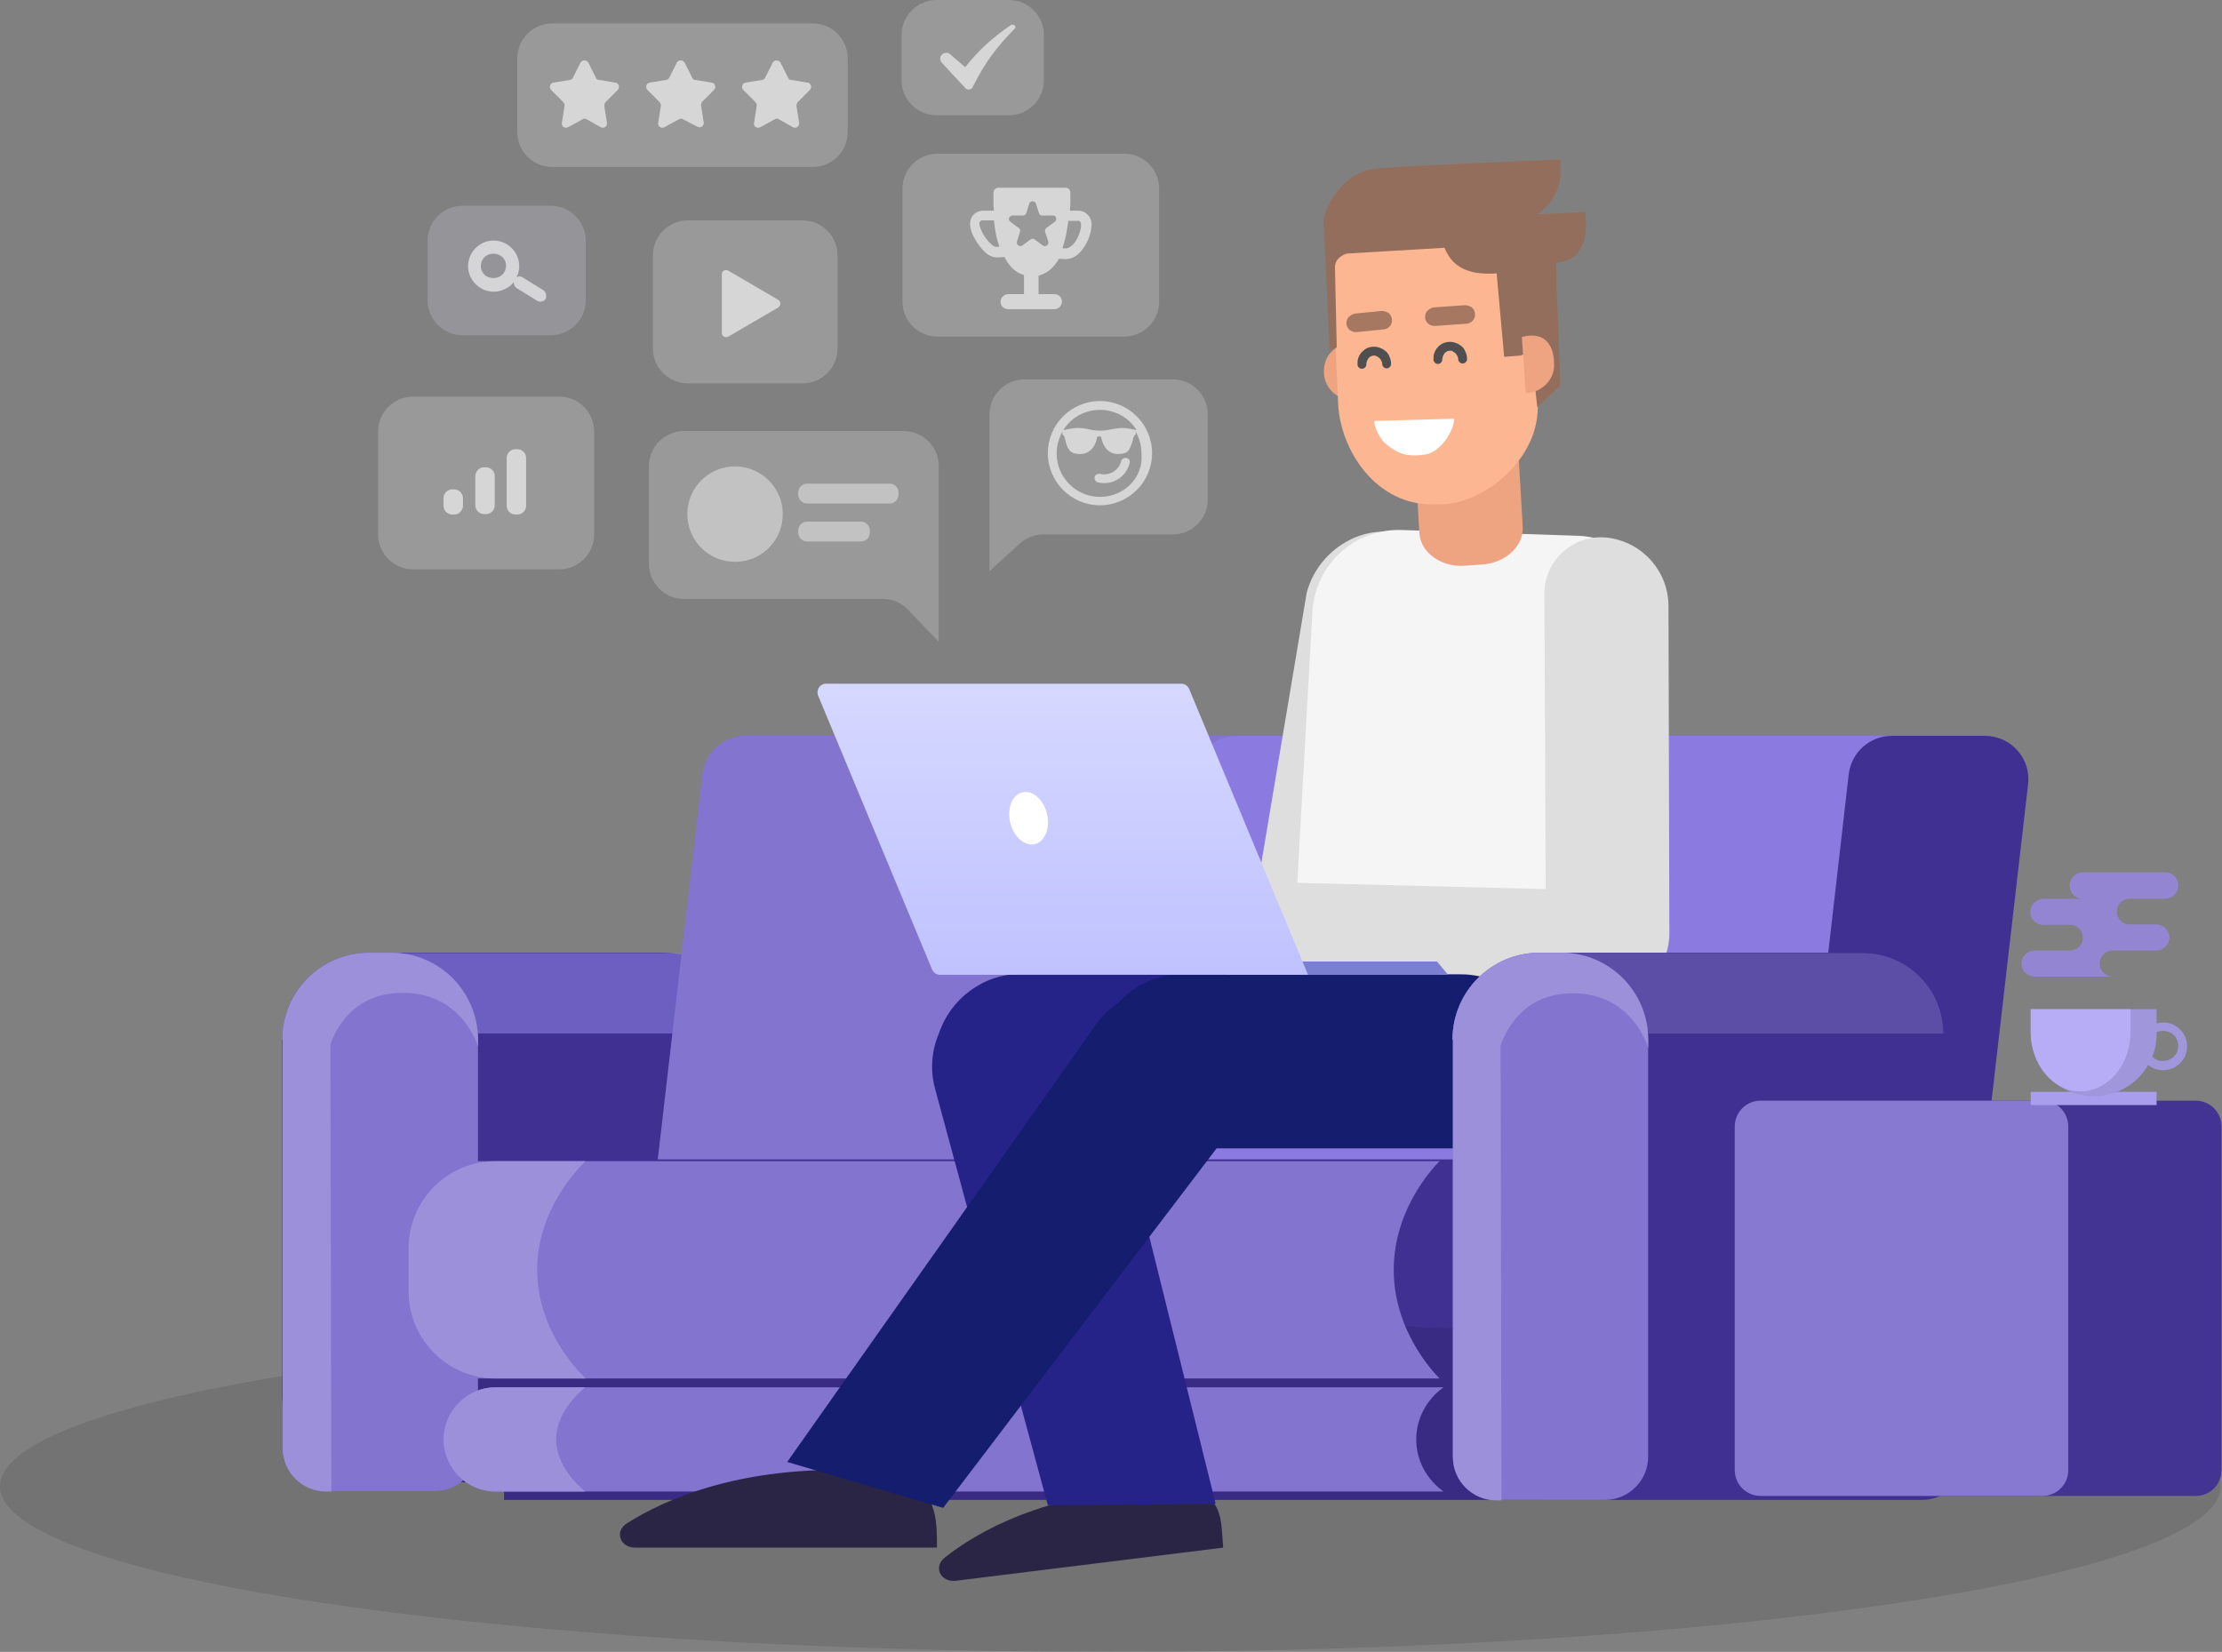 <?xml version="1.0" encoding="utf-8"?>
<!-- Generator: Adobe Illustrator 21.1.0, SVG Export Plug-In . SVG Version: 6.00 Build 0)  -->
<svg version="1.1" id="Layer_1" xmlns="http://www.w3.org/2000/svg" xmlns:xlink="http://www.w3.org/1999/xlink" x="0px" y="0px"
	 viewBox="0 0 503 374" style="enable-background:new 0 0 503 374;" xml:space="preserve">
<rect x="0" y="0" width="503" height="374" fill="#808080" stroke="none"/>
<style type="text/css">
	.st0{fill:#3F3091;}
	.st1{fill:#9486EB;fill-opacity:0.55;}
	.st2{fill:#8274CF;}
	.st3{fill:#8B7BE0;}
	.st4{fill-opacity:0.1;}
	.st5{fill:#FFFFFF;fill-opacity:0.2;}
	.st6{fill:#DEDEDE;}
	.st7{fill:#9B90D9;}
	.st8{fill:#2A2445;}
	.st9{fill:#F5F5F5;}
	.st10{fill:#252387;}
	.st11{fill:#141D6E;}
	.st12{fill:#D4CCFF;fill-opacity:0.2;}
	.st13{fill:#7B7FD1;}
	.st14{fill:url(#SVGID_1_);}
	.st15{fill:#FFFFFF;}
	.st16{fill:#EEA481;}
	.st17{fill:#FCB692;}
	.st18{fill:#A67862;}
	.st19{fill:#4F4F4F;}
	.st20{fill:#946E5C;}
	.st21{fill:#EBE8FF;fill-opacity:0.2;}
	.st22{fill:#FFFFFF;fill-opacity:0.6;}
	.st23{opacity:0.4;fill:#FFFFFF;enable-background:new    ;}
	.st24{fill:none;}
	.st25{opacity:0.6;fill:#FFFFFF;enable-background:new    ;}
	.st26{fill:#433493;}
	.st27{fill:#8779D1;}
	.st28{fill:#A99DED;}
	.st29{fill:#A096DB;}
	.st30{fill:#B7ADF7;}
	.st31{fill:#9485D3;}
</style>
<path id="Rectangle_2.12" class="st0" d="M63.9,235.4c0-10.9,8.8-19.7,19.7-19.7h66c16.3,0,29.5,13.2,29.5,29.5v80.6
	c0,5.4-4.4,9.8-9.8,9.8H83.6c-10.9,0-19.7-8.8-19.7-19.7V235.4z"/>
<path id="Rectangle_2.13" class="st1" d="M104.1,234c0-10.1-8.2-18.2-18.3-18.2h-2.2l70.1,0c10.1,0,18.2,8.2,18.2,18.2H104.1z"/>
<path id="Rectangle_2" class="st0" d="M114.1,259h236.3v80.6H114.1V259z"/>
<path id="Rectangle" class="st2" d="M159,175.3c0.6-5,4.8-8.7,9.8-8.7h114.1l-11,95.9H148.9L159,175.3z"/>
<path id="Rectangle_2_1_" class="st3" d="M270.3,175.3c0.6-5,4.8-8.7,9.8-8.7H436l-11,95.9H260.3L270.3,175.3z"/>
<path id="Ellipse" class="st4" d="M502.7,336.5c0,20.7-112.5,37.5-251.3,37.5S0,357.2,0,336.5S112.5,299,251.3,299
	S502.7,315.8,502.7,336.5z"/>
<path id="Rectangle_3" class="st0" d="M418.5,175.3c0.6-5,4.8-8.7,9.8-8.7h21c5.9,0,10.5,5.1,9.8,11l-9.8,84.9h-40.8L418.5,175.3z"
	/>
<path id="Rectangle_2.10" class="st2" d="M63.9,235.4c0-10.9,8.8-19.7,19.7-19.7h4.9c10.9,0,19.7,8.8,19.7,19.7v92.4
	c0,5.4-4.4,9.8-9.8,9.8H73.8c-5.4,0-9.8-4.4-9.8-9.8V235.4z"/>
<path class="st2" d="M63.9,235.4c0-10.9,8.8-19.7,19.7-19.7h4.9c10.9,0,19.7,8.8,19.7,19.7v1.6c0,0-3.3-12-16.7-12.2
	c-13.4-0.3-16.7,11.7-16.7,11.7L75,337.7h-1.2c-5.4,0-9.8-4.4-9.8-9.8V235.4z"/>
<path class="st5" d="M63.9,235.4c0-10.9,8.8-19.7,19.7-19.7h4.9c10.9,0,19.7,8.8,19.7,19.7v1.6c0,0-3.3-12-16.7-12.2
	c-13.4-0.3-16.7,11.7-16.7,11.7L75,337.7h-1.2c-5.4,0-9.8-4.4-9.8-9.8V235.4z"/>
<path id="Rectangle_2.8" class="st2" d="M100.4,325.9c0-6.5,5.3-11.8,11.8-11.8h214.6c0,0-6.2,3.9-6.2,11.8s6.2,11.8,6.2,11.8H112.2
	C105.7,337.7,100.4,332.4,100.4,325.9z"/>
<path id="Rectangle_4.3" class="st6" d="M295.8,134.2c2.8-10.4,13.6-15.7,21.1-13.2c7.4,2.5,6.8,11.8,5.5,19.5l-11.6,72.9
	c-1.5,9.2-11,14.7-19.7,11.5l-9.9-3.7L295.8,134.2z"/>
<path id="Rectangle_2.9" class="st7" d="M100.4,325.9c0-6.5,5.3-11.8,11.8-11.8h20.3c0,0-6.6,5-6.6,11.8s6.6,11.8,6.6,11.8h-20.3
	C105.7,337.7,100.4,332.4,100.4,325.9z"/>
<path id="Vector" class="st8" d="M143.8,350.4l68.3,0c0-7.9,0.2-16.8-17.2-17.5c-27.2-1.1-44.3,6.5-53,12
	C139,346.8,140.4,350.4,143.8,350.4z"/>
<path id="Vector_2" class="st8" d="M216.4,357.9l60.5-7.5c-0.7-7.6,0.6-14.3-15.6-13.5c-24.8,1.3-39.8,9.7-47.5,15.8
	C211.2,354.9,213,358.3,216.4,357.9z"/>
<path id="Rectangle_2.4" class="st2" d="M88.6,282.6c0-10.9,8.8-19.7,19.7-19.7h217.6c0,0-10.4,9.8-10.4,24.6
	c0,14.8,10.4,24.6,10.4,24.6H108.2c-10.9,0-19.7-8.8-19.7-19.7V282.6z"/>
<path id="Rectangle_2.7" class="st7" d="M92.5,282.6c0-10.9,8.8-19.7,19.7-19.7h20.4c0,0-11,9.8-11,24.6c0,14.8,11,24.6,11,24.6
	h-20.4c-10.9,0-19.7-8.8-19.7-19.7V282.6z"/>
<path id="Rectangle_4" class="st9" d="M297.1,138.5c0.6-10.7,9.6-18.9,20.3-18.5l39.7,1.3c11.7,0.4,20.5,10.8,18.9,22.4l-9.9,71.2
	l-73.1-3.1L297.1,138.5z"/>
<path id="Union" class="st6" d="M364.4,121.8c-7.8-1.2-14.8,4.8-14.8,12.6l0.3,66.9l-83.6-2.1l-3.5,26L354,225c0.7,0,1.3,0,2-0.1
	l4.3,0.9c9.1,1.8,17.6-5.2,17.6-14.5l-0.2-73.8C377.8,129.6,372.1,123,364.4,121.8z"/>
<path id="Union_2" class="st10" d="M255.2,260l20,80.5l-38,0.3l-25.5-94.2c-1.2-4.3-0.8-8.7,0.8-12.5c2.6-7.9,10-13.6,18.7-13.6
	h49.2c10.9,0,19.7,8.8,19.7,19.7c0,10.9-8.8,19.7-19.7,19.7H255.2z"/>
<path id="Union_3" class="st11" d="M275.4,260l-61.9,81.4L178.2,331l69.8-98.9c1.4-2,3.2-3.7,5.1-5c3.6-4,8.8-6.5,14.6-6.5h63
	c10.9,0,19.7,8.8,19.7,19.7c0,10.9-8.8,19.7-19.7,19.7H275.4z"/>
<path id="Rectangle_2.14" class="st0" d="M329.7,235.4c0-10.9,8.8-19.7,19.7-19.7h66c16.3,0,29.5,13.2,29.5,29.5v84.6
	c0,5.4-4.4,9.8-9.8,9.8h-85.6c-10.9,0-19.7-8.8-19.7-19.7V235.4z"/>
<path id="Rectangle_2.6" class="st12" d="M372.1,234c0-10.1-8.2-18.2-18.3-18.2h-2.2l70.1,0c10.1,0,18.2,8.2,18.2,18.2H372.1z"/>
<path id="Rectangle_2.2" class="st2" d="M328.8,235.4c0-10.9,8.8-19.7,19.7-19.7h4.9c10.9,0,19.7,8.8,19.7,19.7v94.4
	c0,5.4-4.4,9.8-9.8,9.8h-24.6c-5.4,0-9.8-4.4-9.8-9.8V235.4z"/>
<path class="st2" d="M328.8,235.4c0-10.9,8.8-19.7,19.7-19.7h4.9c10.9,0,19.7,8.8,19.7,19.7v1.9c0,0-3.3-12.2-16.7-12.4
	c-13.4-0.3-16.7,11.9-16.7,11.9l0.2,102.9h-1.2c-5.4,0-9.8-4.4-9.8-9.8V235.4z"/>
<path class="st5" d="M328.8,235.4c0-10.9,8.8-19.7,19.7-19.7h4.9c10.9,0,19.7,8.8,19.7,19.7v1.9c0,0-3.3-12.2-16.7-12.4
	c-13.4-0.3-16.7,11.9-16.7,11.9l0.2,102.9h-1.2c-5.4,0-9.8-4.4-9.8-9.8V235.4z"/>
<path id="Rectangle_2_x5F_2" class="st13" d="M277.6,217.7h47.7l2.5,3h-50.2V217.7z"/>
<linearGradient id="SVGID_1_" gradientUnits="userSpaceOnUse" x1="-164.28" y1="794.086" x2="-163.28" y2="794.086" gradientTransform="matrix(6.682102e-15 65.885 109.127 -4.034262e-15 -86415.609 10978.243)">
	<stop  offset="0" style="stop-color:#D6D8FF"/>
	<stop  offset="1" style="stop-color:#BFC2FF"/>
	<stop  offset="1" style="stop-color:#BFC2FF"/>
</linearGradient>
<path class="st14" d="M185.2,157.5c-0.5-1.3,0.4-2.7,1.8-2.7h80.4c0.8,0,1.5,0.5,1.8,1.2l26.9,64.7h-83.3c-0.8,0-1.5-0.5-1.8-1.2
	L185.2,157.5z"/>
<path class="st15" d="M237,184.2c0.8,3.2-0.4,6.3-2.7,6.9c-2.3,0.6-4.8-1.6-5.6-4.8c-0.8-3.2,0.4-6.3,2.7-6.9
	C233.7,178.8,236.2,181,237,184.2z"/>
<path id="path4_fill" class="st16" d="M319.5,90l23.4-1.4l1.8,30.5c0.3,5.1-4.6,8.4-9,8.7l-4.4,0.3c-4.4,0.3-9.7-2.5-10-7.5
	L319.5,90z"/>
<path id="path3_fill" class="st16" d="M307,77.5c0.1,3.6-0.6,13.1-0.6,13.1c-1.7,0-3.4-0.6-4.7-1.8c-1.3-1.2-2-2.8-2-4.6
	C299.6,80.6,302.2,77.6,307,77.5z"/>
<path id="path5_fill" class="st17" d="M318.4,43.1l12.9-0.3c9.7-0.2,15.8,7.6,16,18.1l0.8,31.4c0,11.8-12.1,21.7-21.9,21.9l-0.8,0
	c-14.1,0.7-22.2-12.7-22.5-23.2l-1.2-27.3C301.5,53.7,308.7,43.4,318.4,43.1z"/>
<path id="path6_fill" class="st18" d="M333.9,71.1c0,0.3,0,0.6-0.1,0.8s-0.2,0.5-0.4,0.7c-0.2,0.2-0.4,0.4-0.7,0.5
	c-0.3,0.1-0.5,0.2-0.8,0.2l-7.1,0.5c-0.6,0-1.1-0.2-1.5-0.5c-0.4-0.4-0.7-0.9-0.7-1.4c0-0.6,0.1-1.1,0.5-1.5
	c0.4-0.4,0.9-0.7,1.4-0.8l7.1-0.5c0.6,0,1.1,0.2,1.6,0.5C333.6,70,333.9,70.5,333.9,71.1z"/>
<path id="brown_2" class="st18" d="M315.1,72.4c0,0.3,0,0.6-0.1,0.8c-0.1,0.3-0.2,0.5-0.4,0.7c-0.2,0.2-0.4,0.4-0.7,0.5
	c-0.3,0.1-0.5,0.2-0.8,0.2l-6.1,0.6c-0.6,0-1.1-0.2-1.5-0.5c-0.4-0.4-0.7-0.9-0.7-1.4c0-0.6,0.1-1.1,0.5-1.5s0.9-0.7,1.4-0.8
	l6.1-0.6c0.6,0,1.1,0.2,1.6,0.5C314.8,71.3,315.1,71.8,315.1,72.4z"/>
<path id="path7_fill" class="st19" d="M311.1,80.5c-0.5,0-1,0.2-1.3,0.6s-0.5,0.9-0.5,1.4c0,0.1,0,0.3-0.1,0.4
	c0,0.1-0.1,0.2-0.2,0.3c-0.1,0.1-0.2,0.2-0.3,0.2s-0.2,0.1-0.4,0.1c-0.1,0-0.2,0-0.4-0.1c-0.1,0-0.2-0.1-0.3-0.2
	c-0.1-0.1-0.2-0.2-0.2-0.3c-0.1-0.1-0.1-0.2-0.1-0.4c0-0.5,0-1,0.2-1.5c0.2-0.5,0.4-0.9,0.8-1.3s0.8-0.7,1.2-0.9
	c0.5-0.2,1-0.3,1.5-0.3c0.5,0,1,0.1,1.5,0.3c0.5,0.2,0.9,0.5,1.3,0.8c0.4,0.4,0.6,0.8,0.8,1.3c0.2,0.5,0.3,1,0.3,1.5
	c0,0.3-0.1,0.5-0.3,0.7c-0.2,0.2-0.4,0.3-0.7,0.3c-0.3,0-0.5-0.1-0.7-0.3c-0.2-0.2-0.3-0.4-0.3-0.7c0-0.3-0.1-0.5-0.2-0.7
	s-0.2-0.4-0.4-0.6c-0.2-0.2-0.4-0.3-0.6-0.4C311.6,80.6,311.4,80.5,311.1,80.5z"/>
<path id="path7_fill_x5F_2" class="st19" d="M328.3,79.4c-0.5,0-1,0.2-1.3,0.6c-0.3,0.4-0.5,0.9-0.5,1.4c0,0.3-0.1,0.5-0.3,0.7
	c-0.2,0.2-0.4,0.3-0.7,0.3c-0.3,0-0.5-0.1-0.7-0.3c-0.2-0.2-0.3-0.4-0.3-0.7c0-0.5,0-1,0.2-1.5s0.4-0.9,0.8-1.3
	c0.3-0.4,0.8-0.7,1.2-0.9c0.5-0.2,1-0.3,1.5-0.3c0.5,0,1,0.1,1.5,0.3c0.5,0.2,0.9,0.5,1.3,0.8c0.4,0.4,0.6,0.8,0.8,1.3
	c0.2,0.5,0.3,1,0.3,1.5c0,0.3-0.1,0.5-0.3,0.7c-0.2,0.2-0.4,0.3-0.7,0.3s-0.5-0.1-0.7-0.3c-0.2-0.2-0.3-0.4-0.3-0.7
	c0-0.3-0.1-0.5-0.2-0.7c-0.1-0.2-0.2-0.4-0.4-0.6c-0.2-0.2-0.4-0.3-0.6-0.4C328.8,79.4,328.5,79.4,328.3,79.4z"/>
<path id="hair" class="st20" d="M299.6,49.5l1.4,29.7l1.6-0.5l-0.4-18.2c0-2,1.9-2.9,2.8-3.1l22-1.3c1.6,4,4.9,6.3,11.8,5.8
	l1.7,18.9l3.7-0.3l2.4-1l1.4,12.7l5.2-4.9l-1-27.8c6.2-0.5,7.4-5.8,6.6-11.5L348,48.5c6.2-4.4,5.2-9.9,5.2-12.4
	c-12.2,0.5-33.5,1.4-41.3,2C304.2,38.7,300.5,46,299.6,49.5z"/>
<path id="path3_fill_x5F_2" class="st16" d="M344.5,76.3l0.9,12.7c1.7,0,3.4-0.8,4.6-2c1.2-1.2,1.9-2.9,1.8-4.6
	C351.8,78.7,350.1,74.8,344.5,76.3z"/>
<path id="Vector_3" class="st15" d="M329.2,94.8c-0.2,3.2-3.3,7.6-6.5,8.1c-0.8,0.1-1.6,0.2-2.4,0.2c-2.8,0.1-4.7-1-6.7-2.7
	c-1.3-1.1-2.6-3.9-2.5-5.1L329.2,94.8z"/>
<path id="Rectangle_5" class="st5" d="M134.5,97.7c0-4.3-3.5-7.9-7.9-7.9H93.5c-4.3,0-7.9,3.5-7.9,7.9V121c0,4.3,3.5,7.9,7.9,7.9
	h33.1c4.3,0,7.9-3.5,7.9-7.9V97.7z"/>
<path id="Rectangle_5.2" class="st5" d="M189.6,57.8c0-4.3-3.5-7.9-7.9-7.9h-26c-4.3,0-7.9,3.5-7.9,7.9v21.1c0,4.3,3.5,7.9,7.9,7.9
	h26c4.3,0,7.9-3.5,7.9-7.9V57.8z"/>
<path id="Rectangle_5.3" class="st5" d="M262.4,42.7c0-4.3-3.5-7.9-7.9-7.9h-42.3c-4.3,0-7.9,3.5-7.9,7.9v25.6
	c0,4.3,3.5,7.9,7.9,7.9h42.3c4.3,0,7.9-3.5,7.9-7.9V42.7z"/>
<path id="Rectangle_5.4" class="st5" d="M191.9,13.2c0-4.3-3.5-7.9-7.9-7.9H125c-4.3,0-7.9,3.5-7.9,7.9v16.7c0,4.3,3.5,7.9,7.9,7.9
	H184c4.3,0,7.9-3.5,7.9-7.9V13.2z"/>
<path id="Rectangle_5.6" class="st21" d="M132.6,54.5c0-4.3-3.5-7.9-7.9-7.9h-20c-4.3,0-7.9,3.5-7.9,7.9V68c0,4.3,3.5,7.9,7.9,7.9
	h20c4.3,0,7.9-3.5,7.9-7.9V54.5z"/>
<path class="st22" d="M123,65.7l-4.7-2.9c-0.4-0.3-1-0.3-1.4,0c0.6-1.1,0.8-2.5,0.5-3.8c-0.7-3.1-3.8-5.1-6.9-4.4
	c-3.1,0.7-5.1,3.8-4.4,6.9c0.7,3.1,3.8,5.1,6.9,4.4c1.3-0.3,2.5-1,3.3-2c0,0.5,0.2,1,0.6,1.3l4.7,2.9c0.6,0.4,1.5,0.2,1.9-0.4
	C123.8,67,123.6,66.1,123,65.7z M112.3,62.9c-1.6,0.3-3.1-0.6-3.4-2.1c-0.3-1.5,0.6-3,2.2-3.3c1.6-0.3,3.1,0.6,3.4,2.1
	C114.8,61.1,113.9,62.6,112.3,62.9z"/>
<path id="Rectangle_5.5" class="st5" d="M236.3,7.9c0-4.3-3.5-7.9-7.9-7.9H212c-4.3,0-7.9,3.5-7.9,7.9v10.3c0,4.3,3.5,7.9,7.9,7.9
	h16.4c4.3,0,7.9-3.5,7.9-7.9V7.9z"/>
<path id="Vector_4" class="st22" d="M228.8,5.7c0.3-0.2,0.8-0.1,1,0.2c0.1,0.2,0.1,0.4-0.1,0.6c-3.8,3.8-6.8,7.7-9.5,13.2
	c-0.3,0.6-1.1,0.8-1.6,0.3c-2.1-2.2-4.2-4.5-5.4-5.8c-0.5-0.6-0.5-1.4,0.1-1.9c0.5-0.4,1.3-0.5,1.8,0l3.4,2.9
	C221.6,11.3,224.7,8.5,228.8,5.7z"/>
<path id="Rectangle_5.1" class="st5" d="M146.9,105.5c0-4.3,3.5-7.9,7.9-7.9h49.8c4.3,0,7.9,3.5,7.9,7.9v39.8l-7-7.3
	c-1.5-1.6-3.5-2.4-5.7-2.4h-45c-4.3,0-7.9-3.5-7.9-7.9V105.5z"/>
<path id="Rectangle_5.7" class="st23" d="M194.9,122.6c1.1,0,2-0.9,2-2v-0.5c0-1.1-0.9-2-2-2h-12.2c-1.1,0-2,0.9-2,2v0.5
	c0,1.1,0.9,2,2,2H194.9z"/>
<path id="Rectangle_5.8" class="st23" d="M201.4,114c1.1,0,2-0.9,2-2v-0.5c0-1.1-0.9-2-2-2h-18.7c-1.1,0-2,0.9-2,2v0.5
	c0,1.1,0.9,2,2,2H201.4z"/>
<path id="Rectangle_5.1_x5F_2" class="st5" d="M273.4,93.8c0-4.3-3.5-7.9-7.9-7.9h-33.6c-4.3,0-7.9,3.5-7.9,7.9v35.5l6.8-6.2
	c1.5-1.3,3.4-2.1,5.3-2.1h29.4c4.3,0,7.9-3.5,7.9-7.9V93.8z"/>
<path class="st24" d="M244.2,50H242l-0.1,0c-0.1,0.5-0.1,1.1-0.2,1.6c-0.2,1.5-0.6,3.1-1.1,4.6c0.8,0.1,1.2,0.1,2-0.5
	c0.8-0.7,1.3-1.5,1.7-2.5c0.4-1,0.6-1.9,0.6-2.5c0-0.3-0.1-0.4-0.2-0.5C244.4,50.1,244.3,50,244.2,50z"/>
<path class="st25" d="M244.2,47.7h-2c0-0.6,0.1-1.2,0.1-1.7c0-0.8,0-1.4,0-1.8l0-0.5l0-0.1v0l0,0c0-0.6-0.5-1.1-1.1-1.1h-15.2
	c-0.6,0-1.1,0.5-1.1,1.1l0,0l0,0.1l0,0.5c0,0.4,0,1.1,0,1.8c0,0.5,0,1.1,0.1,1.7h-2.5c-1.2,0-2.9,0.9-2.9,3c0,1,0.4,2.3,1.1,3.4
	c0.6,1.1,1.5,2.3,2.5,3.2c1,0.8,1.9,1,2.8,1c0.4,0,0.7-0.1,1-0.1l0.1,0l0.3,0c0.9,1.8,2.2,3.4,4.2,4l0.2,0.1v4.3l-3.6,0
	c-0.9,0-1.7,0.8-1.7,1.7c0,1,0.8,1.7,1.7,1.7l10.5,0c0.9,0,1.7-0.8,1.7-1.7c0-1-0.8-1.7-1.7-1.7l-3.6,0v-4.2c0.2,0,0.4-0.1,0.6-0.2
	c1.8-0.6,3.1-2,4-3.6l0,0c0.1,0,0.2,0,0.4,0c0.9,0.1,2.5,0.3,4-1.1c1-0.9,1.8-2.2,2.3-3.4c0.5-1.2,0.7-2.5,0.7-3.4
	C247,48.6,245.3,47.7,244.2,47.7z M225.7,55.9c-0.4,0-0.7-0.1-1.2-0.5c-0.8-0.7-1.5-1.6-2-2.5c-0.5-1-0.8-1.8-0.8-2.3
	c0-0.3,0.1-0.4,0.2-0.5c0.1-0.1,0.3-0.2,0.4-0.2h2.7c0.1,0.5,0.1,1.1,0.2,1.6c0.2,1.4,0.5,2.9,1,4.2
	C226.1,55.9,225.9,55.9,225.7,55.9z M238.8,50.2l-1.9,1.4c-0.3,0.2-0.4,0.6-0.3,0.9l0.7,2.2c0.2,0.7-0.6,1.3-1.2,0.9l-1.9-1.4
	c-0.3-0.2-0.6-0.2-0.9,0l-1.9,1.4c-0.6,0.4-1.4-0.2-1.2-0.9l0.7-2.2c0.1-0.3,0-0.7-0.3-0.9l-1.9-1.4c-0.6-0.4-0.3-1.4,0.5-1.4h2.4
	c0.3,0,0.6-0.2,0.7-0.5l0.7-2.2c0.2-0.7,1.3-0.7,1.5,0l0.7,2.2c0.1,0.3,0.4,0.5,0.7,0.5h2.4C239.1,48.7,239.4,49.7,238.8,50.2z
	 M244.2,53.2c-0.4,1-0.9,1.9-1.7,2.5c-0.7,0.6-1.2,0.6-2,0.5c0.5-1.5,0.9-3.1,1.1-4.6c0.1-0.6,0.2-1.1,0.2-1.6l0.1,0h2.2
	c0.1,0,0.3,0,0.4,0.2c0.1,0.1,0.2,0.2,0.2,0.5C244.8,51.3,244.6,52.2,244.2,53.2z"/>
<path id="Union_5" class="st22" d="M116.7,101.7c-1.1,0-2,0.9-2,2v10.8c0,1.1,0.9,2,2,2h0.4c1.1,0,2-0.9,2-2v-10.8c0-1.1-0.9-2-2-2
	H116.7z M107.6,107.8c0-1.1,0.9-2,2-2h0.4c1.1,0,2,0.9,2,2v6.6c0,1.1-0.9,2-2,2h-0.4c-1.1,0-2-0.9-2-2V107.8z M100.4,112.8
	c0-1.1,0.9-2,2-2h0.4c1.1,0,2,0.9,2,2v1.7c0,1.1-0.9,2-2,2h-0.4c-1.1,0-2-0.9-2-2V112.8z"/>
<path id="Polygon" class="st22" d="M163.4,62.1c0-0.8,0.8-1.2,1.5-0.8l11.3,6.6c0.6,0.4,0.6,1.3,0,1.7l-11.3,6.6
	c-0.7,0.4-1.5-0.1-1.5-0.8V62.1z"/>
<path id="Ellipse_2_1_" class="st23" d="M177.2,116.4c0,6-4.8,10.8-10.8,10.8c-6,0-10.8-4.8-10.8-10.8c0-6,4.8-10.8,10.8-10.8
	C172.3,105.6,177.2,110.4,177.2,116.4z"/>
<path class="st24" d="M246.5,97.2c0.8,0.2,1.6,0.3,2.4,0.3l0.1,0l0.1,0c0.8,0,1.6-0.1,2.4-0.3c0.8-0.2,1.6-0.3,2.5-0.3
	c1.4,0,2.8,0.4,3.3,0.5c-1.7-2.8-4.8-4.6-8.3-4.6s-6.6,1.8-8.3,4.6c0.5-0.1,1.9-0.5,3.3-0.5C244.9,96.9,245.7,97.1,246.5,97.2z"/>
<path class="st22" d="M255,103.7c-0.5-0.1-1.1,0.2-1.2,0.7c-0.5,2.1-2.7,3.4-4.8,2.9c-0.5-0.1-1.1,0.2-1.2,0.7
	c-0.1,0.5,0.2,1.1,0.7,1.2c3.2,0.8,6.4-1.1,7.2-4.3C255.9,104.3,255.6,103.8,255,103.7z"/>
<path class="st22" d="M249,90.8c-6.5,0-11.8,5.3-11.8,11.8s5.3,11.8,11.8,11.8s11.8-5.3,11.8-11.8S255.5,90.8,249,90.8z M249,92.8
	c3.5,0,6.6,1.8,8.3,4.6c-0.5-0.1-1.9-0.5-3.3-0.5c-0.8,0-1.7,0.2-2.5,0.3c-0.8,0.2-1.6,0.3-2.4,0.3l-0.1,0l-0.1,0
	c-0.8,0-1.6-0.1-2.4-0.3c-0.8-0.2-1.6-0.3-2.5-0.3c-1.4,0-2.8,0.4-3.3,0.5C242.4,94.6,245.5,92.8,249,92.8z M249,112.5
	c-5.4,0-9.8-4.4-9.8-9.8c0-1.8,0.5-3.5,1.3-5v0.6c0,0,0.4,0.4,0.5,0.7c0,0.1,0.1,0.2,0.1,0.3l0,0.2l0,0c0.2,0.7,0.5,1.9,0.8,2.1
	c0,0,0.1,0.1,0.1,0.2l0,0c0.3,0.4,0.7,1,2.6,1c2.9-0.1,3.6-2.9,3.7-3.6l0-0.1c0.1-0.3,0.3-0.3,0.5-0.3l0,0l0,0c0.2,0,0.5,0,0.5,0.3
	l0,0.1c0.2,0.7,0.8,3.5,3.7,3.6c1.9,0,2.3-0.6,2.6-1l0,0c0-0.1,0.1-0.1,0.1-0.2c0.2-0.3,0.6-1.4,0.8-2.1l0,0l0-0.2
	c0-0.2,0.1-0.3,0.1-0.3c0.1-0.3,0.5-0.7,0.5-0.7v-0.6c0.8,1.5,1.3,3.1,1.3,5C258.9,108.1,254.5,112.5,249,112.5z"/>
<path id="Star" class="st22" d="M132.8,27c-0.3-0.2-0.6-0.2-0.9,0l-3.3,1.8c-0.7,0.4-1.6-0.2-1.4-1l0.6-3.8c0.1-0.3-0.1-0.6-0.3-0.9
	l-2.7-2.7c-0.6-0.6-0.3-1.6,0.5-1.7l3.7-0.6c0.3,0,0.6-0.3,0.7-0.5l1.7-3.4c0.4-0.7,1.4-0.7,1.8,0l1.7,3.4c0.1,0.3,0.4,0.5,0.7,0.5
	l3.7,0.6c0.8,0.1,1.1,1.1,0.5,1.7l-2.7,2.7c-0.2,0.2-0.3,0.5-0.3,0.9l0.6,3.8c0.1,0.8-0.7,1.4-1.4,1L132.8,27z"/>
<path id="Star_2" class="st22" d="M154.6,27c-0.3-0.2-0.6-0.2-0.9,0l-3.3,1.8c-0.7,0.4-1.6-0.2-1.4-1l0.6-3.8
	c0.1-0.3-0.1-0.6-0.3-0.9l-2.7-2.7c-0.6-0.6-0.3-1.6,0.5-1.7l3.7-0.6c0.3,0,0.6-0.3,0.7-0.5l1.7-3.4c0.4-0.7,1.4-0.7,1.8,0l1.7,3.4
	c0.1,0.3,0.4,0.5,0.7,0.5l3.7,0.6c0.8,0.1,1.1,1.1,0.5,1.7L159,23c-0.2,0.2-0.3,0.5-0.3,0.9l0.6,3.8c0.1,0.8-0.7,1.4-1.4,1L154.6,27
	z"/>
<path id="Star_3" class="st22" d="M176.3,27c-0.3-0.2-0.6-0.2-0.9,0l-3.3,1.8c-0.7,0.4-1.6-0.2-1.4-1l0.6-3.8
	c0.1-0.3-0.1-0.6-0.3-0.9l-2.7-2.7c-0.6-0.6-0.3-1.6,0.5-1.7l3.7-0.6c0.3,0,0.6-0.3,0.7-0.5l1.7-3.4c0.4-0.7,1.4-0.7,1.8,0l1.7,3.4
	c0.1,0.3,0.4,0.5,0.7,0.5l3.7,0.6c0.8,0.1,1.1,1.1,0.5,1.7l-2.7,2.7c-0.2,0.2-0.3,0.5-0.3,0.9l0.6,3.8c0.1,0.8-0.7,1.4-1.4,1
	L176.3,27z"/>
<path id="Rectangle_5_1_" class="st26" d="M392.7,255.1c0-3.3,2.6-5.9,5.9-5.9h98.4c3.3,0,5.9,2.6,5.9,5.9v77.7
	c0,3.3-2.6,5.9-5.9,5.9h-98.4c-3.3,0-5.9-2.6-5.9-5.9V255.1z"/>
<path id="Rectangle__x28_Stroke_x29_" class="st27" d="M464.3,295.9h-63v-3.9h63v-36.9c0-1.1-0.9-2-2-2h-63.7c-1.1,0-2,0.9-2,2v77.7
	c0,1.1,0.9,2,2,2h63.7c1.1,0,2-0.9,2-2V295.9z M468.2,255.1c0-3.3-2.6-5.9-5.9-5.9h-63.7c-3.3,0-5.9,2.6-5.9,5.9v77.7
	c0,3.3,2.6,5.9,5.9,5.9h63.7c3.3,0,5.9-2.6,5.9-5.9V255.1z"/>
<path id="Rectangle_6" class="st28" d="M459.7,247.2h28.5v3h-28.5V247.2z"/>
<path id="Union_7" class="st29" d="M488.2,228.5h-28.5v5.4c0,7.9,6.4,14.3,14.3,14.3c5.3,0,9.9-2.9,12.3-7.1
	c0.9,0.8,2.1,1.2,3.4,1.2c3,0,5.4-2.4,5.4-5.4c0-3-2.4-5.4-5.4-5.4c-0.5,0-1,0.1-1.5,0.2V228.5z M487.2,239.2c0.7-1.6,1-3.4,1-5.3
	v-0.2c0.4-0.2,0.9-0.3,1.5-0.3c1.9,0,3.4,1.5,3.4,3.4c0,1.9-1.5,3.4-3.4,3.4C488.7,240.3,487.8,239.9,487.2,239.2z"/>
<path id="Rectangle_7" class="st30" d="M459.7,228.5h22.6v5.1c0,7.5-5.1,13.5-11.3,13.5c-6.3,0-11.3-6.1-11.3-13.5V228.5z"/>
<path id="Union_8" class="st31" d="M471.5,197.5c-1.6,0-3,1.3-3,3s1.3,3,3,3l-8.9,0c-1.6,0-3,1.3-3,3c0,1.6,1.3,2.9,3,2.9l6.4,0
	c1.4,0.2,2.5,1.4,2.5,2.9c0,1.5-1.1,2.7-2.5,2.9l-8.4,0c-1.6,0-3,1.3-3,3c0,1.6,1.3,2.9,3,2.9h17.7c-1.6,0-3-1.3-3-2.9
	c0-1.6,1.3-3,3-3h9.8c1.6,0,3-1.3,3-2.9c0-1.6-1.3-3-3-3l-6.4,0c-1.4-0.2-2.5-1.4-2.5-2.9c0-1.5,1.1-2.7,2.5-2.9l8.4,0
	c1.6,0,3-1.3,3-3s-1.3-3-3-3H471.5z"/>
</svg>
